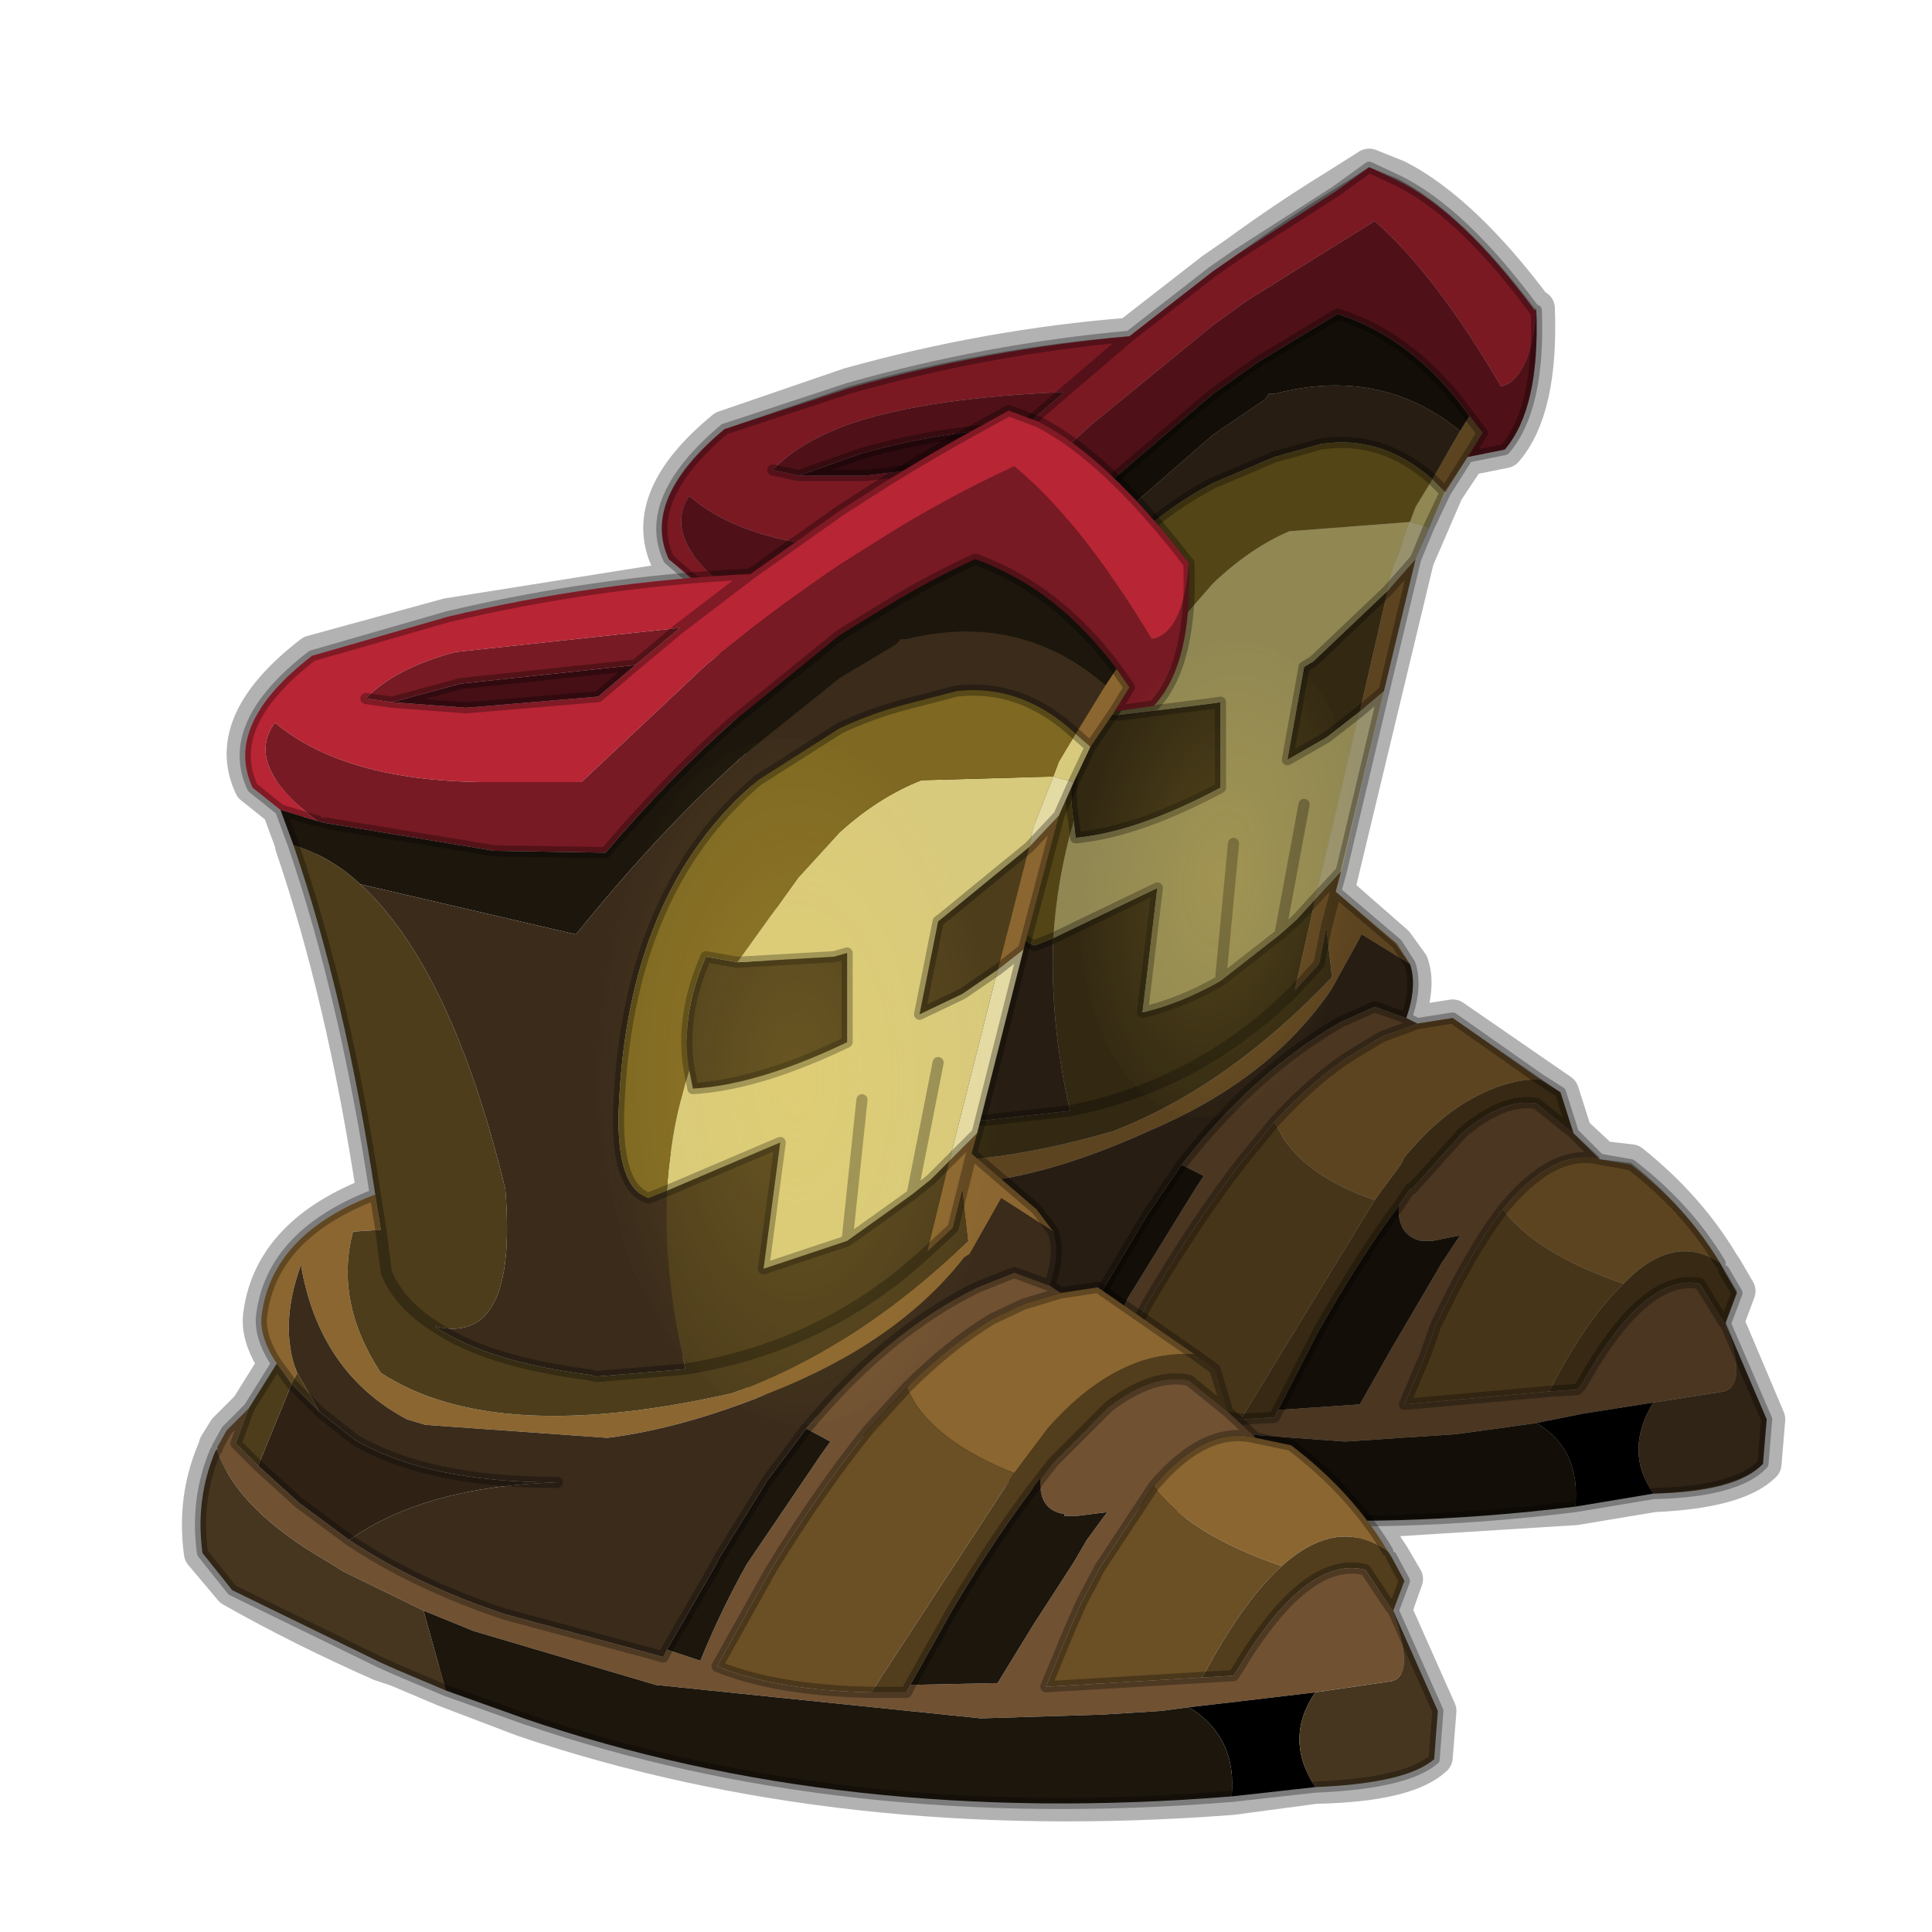 <?xml version="1.0" encoding="UTF-8" standalone="no"?>
<svg xmlns:xlink="http://www.w3.org/1999/xlink" height="520.0px" width="520.0px" xmlns="http://www.w3.org/2000/svg">
  <g transform="matrix(10.0, 0.0, 0.0, 10.0, 0.0, 0.0)">
    <use height="52.0" transform="matrix(1.0, 0.0, 0.0, 1.0, 0.0, 0.0)" width="52.0" xlink:href="#shape0"/>
    <use height="136.85" transform="matrix(0.073, 0.0, 0.0, 0.135, 16.032, 19.865)" width="148.25" xlink:href="#sprite0"/>
    <use height="136.85" transform="matrix(0.051, 0.0, -0.009, 0.094, 29.661, 17.215)" width="148.25" xlink:href="#sprite0"/>
  </g>
  <defs>
    <g id="shape0" transform="matrix(1.0, 0.0, 0.0, 1.0, 0.0, 0.0)">
      <path d="M52.0 0.0 L52.0 52.0 0.0 52.0 0.0 0.0 52.0 0.0" fill="#795fa9" fill-opacity="0.0" fill-rule="evenodd" stroke="none"/>
      <path d="M36.85 4.5 L37.6 4.8 Q39.35 5.7 41.3 8.3 L41.35 8.3 Q41.45 11.0 40.5 12.1 L39.5 12.3 38.9 13.2 38.1 15.05 35.95 24.0 37.55 25.4 37.95 25.95 Q38.15 26.5 37.85 27.4 L38.15 27.55 39.1 27.4 42.0 29.4 42.35 30.5 43.05 31.15 43.05 31.2 43.9 31.3 Q45.4 32.5 46.3 34.0 L46.4 34.15 46.75 34.75 46.45 35.55 46.45 35.6 47.55 38.2 47.45 39.4 Q46.75 40.1 44.5 40.2 L42.4 40.55 36.8 40.9 37.35 41.75 37.45 41.9 37.8 42.5 37.5 43.35 38.7 46.05 38.6 47.3 Q37.85 48.0 35.4 48.05 L33.15 48.35 Q22.7 49.15 14.1 46.25 L12.0 45.45 10.7 44.9 10.25 44.75 Q8.1 43.8 6.25 42.75 L5.45 41.8 Q5.25 40.35 5.8 39.05 L5.85 39.0 5.85 38.9 6.1 38.5 6.7 37.9 7.45 36.7 Q6.95 35.95 7.05 35.35 7.35 33.2 10.1 32.15 9.3 26.85 7.9 22.75 L7.9 22.7 7.55 21.75 6.8 21.15 Q6.0 19.45 8.4 17.6 L12.05 16.6 18.65 15.55 18.0 15.05 Q17.25 13.4 19.5 11.55 L22.85 10.4 Q26.6 9.35 30.4 9.05 L32.65 7.3 33.3 6.85 Q34.6 5.9 35.9 5.1 L36.85 4.5 Z" fill="none" stroke="#000000" stroke-linecap="round" stroke-linejoin="round" stroke-opacity="0.302" stroke-width="1.0"/>
      <path d="M42.35 30.5 L43.05 31.2 Q41.8 30.9 40.45 32.55 39.8 33.4 39.1 34.75 L38.65 35.65 38.35 36.5 37.8 37.8 41.7 37.45 42.45 37.4 42.55 37.3 Q44.25 34.25 45.75 34.55 L46.4 35.6 46.45 35.65 Q47.05 37.25 46.4 37.45 L44.5 37.75 42.6 38.05 41.35 38.3 40.65 38.4 39.2 38.6 36.2 38.8 28.05 38.2 Q25.7 37.75 23.55 36.95 L22.3 36.45 20.3 35.55 19.95 35.3 Q17.65 33.95 17.1 32.45 L17.1 32.4 17.15 32.35 17.35 31.9 17.9 31.3 17.6 32.2 17.95 32.6 18.15 32.85 19.15 33.75 20.4 34.65 Q22.1 35.75 24.3 36.45 L27.9 37.35 28.25 37.45 28.35 37.25 29.15 37.5 30.35 34.95 32.2 31.95 32.4 31.65 31.8 31.35 Q33.8 28.8 36.1 27.5 L37.0 27.1 37.85 27.4 38.15 27.55 37.2 27.9 36.45 28.35 Q35.4 29.0 34.3 30.2 L33.4 31.3 Q32.2 32.85 30.9 35.05 L29.55 37.65 33.4 38.2 34.3 38.15 34.4 37.95 36.6 37.8 37.45 36.3 38.45 34.6 38.8 34.0 39.3 33.25 38.55 33.4 38.25 33.4 Q37.6 33.25 37.65 32.45 L37.95 32.0 38.0 32.0 39.35 30.5 Q40.45 29.55 41.35 29.7 L42.35 30.5" fill="#705132" fill-rule="evenodd" stroke="none"/>
      <path d="M43.05 31.2 L43.9 31.35 Q45.4 32.5 46.3 34.0 45.05 33.15 43.7 34.55 41.35 33.75 40.45 32.55 41.8 30.9 43.05 31.2 M18.6 30.1 Q18.15 29.45 18.25 28.8 18.55 26.75 21.1 25.65 L21.2 26.5 20.5 26.6 Q20.05 28.45 21.2 30.25 24.05 32.15 29.95 30.45 33.05 29.25 35.85 26.3 L35.7 24.95 35.5 25.95 35.45 26.0 34.85 26.65 35.4 24.2 36.1 23.45 35.95 24.0 37.6 25.4 37.95 25.95 36.65 25.15 35.85 26.6 35.75 26.75 Q34.1 29.1 30.9 30.45 28.7 31.45 26.85 31.75 L22.3 31.6 21.85 31.45 Q19.65 30.35 19.25 27.55 18.65 29.15 19.1 30.35 L18.95 30.65 18.6 30.1 M39.5 12.3 L38.9 13.25 38.55 12.9 39.3 11.6 39.55 11.2 39.9 11.65 39.5 12.3 M38.1 15.05 L37.25 18.6 36.6 19.15 37.35 15.9 38.1 15.05 M38.15 27.55 L39.1 27.4 41.45 29.05 Q40.6 29.05 39.75 29.5 38.75 30.0 37.8 31.15 L37.7 31.35 37.0 32.3 Q35.25 31.7 34.55 30.65 L34.3 30.2 Q35.4 29.0 36.45 28.35 L37.2 27.9 38.15 27.55 M35.95 24.0 L35.7 24.95 35.95 24.0" fill="#8b6630" fill-rule="evenodd" stroke="none"/>
      <path d="M33.4 38.2 L29.55 37.65 30.9 35.05 Q32.2 32.85 33.4 31.3 L34.3 30.2 34.55 30.65 Q35.25 31.7 37.0 32.3 L33.4 38.2 M43.7 34.55 Q42.8 35.4 41.85 37.15 L41.7 37.45 37.8 37.8 38.35 36.5 38.65 35.65 39.1 34.75 Q39.8 33.4 40.45 32.55 41.35 33.75 43.7 34.55" fill="#6b4f25" fill-rule="evenodd" stroke="none"/>
      <path d="M46.3 34.0 L46.4 34.2 46.75 34.8 46.45 35.6 46.4 35.6 45.75 34.55 Q44.25 34.25 42.55 37.3 L42.45 37.4 41.7 37.45 41.85 37.15 Q42.8 35.4 43.7 34.55 45.05 33.15 46.3 34.0 M41.45 29.05 L42.0 29.4 42.35 30.5 41.35 29.7 Q40.45 29.55 39.35 30.5 L38.0 32.0 37.95 32.0 37.65 32.45 Q36.6 33.85 35.45 35.9 L34.4 37.95 34.3 38.15 33.4 38.2 37.0 32.3 37.7 31.35 37.8 31.15 Q38.75 30.0 39.75 29.5 40.6 29.05 41.45 29.05" fill="#523d1d" fill-rule="evenodd" stroke="none"/>
      <path d="M44.5 40.2 L42.4 40.55 Q42.55 39.0 41.35 38.3 L42.6 38.05 44.5 37.75 Q43.7 39.05 44.5 40.2" fill="#000000" fill-rule="evenodd" stroke="none"/>
      <path d="M46.45 35.6 L46.45 35.65 46.4 35.6 46.45 35.6 M17.9 31.3 L18.6 30.1 18.95 30.65 18.15 32.85 17.95 32.6 17.6 32.2 17.9 31.3 M21.1 25.65 Q20.3 20.5 19.05 16.6 L20.7 17.55 Q23.0 19.65 24.3 25.3 24.6 29.45 22.55 29.05 23.85 29.9 26.4 30.15 L26.55 30.15 28.8 29.9 Q28.25 27.5 28.35 25.25 L31.15 23.9 30.75 27.25 Q31.8 27.0 32.85 26.4 L34.45 25.15 34.9 24.75 35.4 24.2 34.85 26.65 35.45 26.0 35.5 25.95 35.7 24.95 35.85 26.3 Q33.05 29.25 29.95 30.45 24.05 32.15 21.2 30.25 20.05 28.45 20.5 26.6 L21.2 26.5 21.1 25.65 M46.45 35.65 L46.4 35.6 46.45 35.65 M30.1 19.25 L32.5 18.95 32.85 18.9 32.85 21.2 Q30.6 22.4 28.95 22.55 L28.9 22.1 Q28.65 20.7 29.3 19.15 L30.1 19.25 M36.6 19.15 L35.7 19.85 34.65 20.45 35.1 17.95 35.35 17.8 37.35 15.9 36.6 19.15 M34.85 26.65 Q32.3 29.2 28.8 29.9 32.3 29.2 34.85 26.65 M22.55 29.05 Q21.65 28.45 21.35 27.65 L21.2 26.5 21.35 27.65 Q21.65 28.45 22.55 29.05 M19.1 30.35 L19.7 31.35 Q19.25 31.0 18.95 30.65 L19.1 30.35" fill="#4d3d1b" fill-rule="evenodd" stroke="none"/>
      <path d="M46.45 35.65 L47.55 38.2 47.45 39.4 Q46.75 40.15 44.5 40.2 43.7 39.05 44.5 37.75 L46.4 37.45 Q47.05 37.25 46.45 35.65 M22.85 38.5 L21.6 38.0 21.2 37.85 17.5 36.1 16.75 35.1 Q16.55 33.75 17.1 32.45 L17.1 32.4 17.1 32.45 Q17.65 33.95 19.95 35.3 L20.3 35.55 22.3 36.45 22.85 38.5" fill="#47361f" fill-rule="evenodd" stroke="none"/>
      <path d="M18.7 15.65 L18.0 15.05 Q17.25 13.45 19.5 11.55 L22.85 10.45 Q26.55 9.4 30.4 9.05 L32.65 7.3 33.3 6.85 35.95 5.15 36.85 4.5 37.6 4.85 Q39.35 5.7 41.3 8.35 L41.35 8.35 Q41.2 10.2 40.4 10.4 38.65 7.4 37.0 5.95 L33.55 8.1 32.65 8.75 29.35 11.45 Q27.7 12.95 26.2 14.6 L23.7 14.75 Q20.25 14.8 18.55 13.35 17.8 14.5 19.65 15.9 L18.7 15.65 M27.55 11.5 L28.65 10.55 Q25.1 10.7 23.05 11.35 21.55 11.85 20.8 12.65 L21.5 12.8 23.3 12.8 26.6 12.4 27.55 11.5 M30.4 9.05 L28.65 10.55 30.4 9.05" fill="#b82535" fill-rule="evenodd" stroke="none"/>
      <path d="M21.5 12.8 L23.2 12.2 Q25.35 11.6 27.55 11.5 L26.6 12.4 23.3 12.8 21.5 12.8" fill="#460f15" fill-rule="evenodd" stroke="none"/>
      <path d="M41.35 8.35 Q41.45 11.0 40.5 12.1 L39.5 12.3 39.9 11.65 39.55 11.2 Q38.05 9.1 36.0 8.45 L33.85 9.75 32.65 10.6 29.95 12.9 Q28.3 14.55 26.8 16.5 L24.0 16.55 19.8 15.95 19.65 15.9 Q17.8 14.5 18.55 13.35 20.25 14.8 23.7 14.75 L26.2 14.6 Q27.7 12.95 29.35 11.45 L32.65 8.75 33.55 8.1 37.0 5.95 Q38.65 7.4 40.4 10.4 41.2 10.2 41.35 8.35 M27.55 11.5 Q25.35 11.6 23.2 12.2 L21.5 12.8 20.8 12.65 Q21.55 11.85 23.05 11.35 25.1 10.7 28.65 10.55 L27.55 11.5" fill="#771a23" fill-rule="evenodd" stroke="none"/>
      <path d="M42.4 40.55 Q32.7 41.75 24.75 39.2 L22.85 38.5 22.3 36.45 23.55 36.95 Q25.7 37.75 28.05 38.2 L36.2 38.8 39.2 38.6 40.65 38.4 41.35 38.3 Q42.55 39.0 42.4 40.55 M19.05 16.6 L19.0 16.55 18.7 15.65 19.65 15.9 19.8 15.95 24.0 16.55 26.8 16.5 Q28.3 14.55 29.95 12.9 L32.65 10.6 33.85 9.75 36.0 8.45 Q38.05 9.1 39.55 11.2 L39.3 11.6 Q37.15 9.85 34.3 10.6 L34.15 10.6 34.05 10.75 32.65 11.7 30.3 13.75 Q28.2 15.8 26.1 18.6 L20.7 17.55 19.05 16.6 M37.65 32.45 Q37.6 33.25 38.25 33.4 L38.55 33.4 39.3 33.25 38.8 34.0 38.45 34.6 37.45 36.3 36.6 37.8 34.4 37.95 35.45 35.9 Q36.6 33.85 37.65 32.45 M31.8 31.35 L32.4 31.65 32.2 31.95 30.35 34.95 29.15 37.5 28.35 37.25 29.5 35.0 29.6 34.85 30.85 32.75 31.8 31.35" fill="#1c160c" fill-rule="evenodd" stroke="none"/>
      <path d="M37.95 25.95 Q38.15 26.55 37.85 27.4 L37.0 27.1 36.1 27.5 Q33.8 28.8 31.8 31.35 L30.85 32.75 29.6 34.85 29.5 35.0 28.35 37.25 28.25 37.45 27.9 37.35 24.3 36.45 Q22.1 35.75 20.4 34.65 22.3 33.2 25.6 33.0 22.35 33.1 20.55 32.05 L19.7 31.35 19.1 30.35 Q18.65 29.15 19.25 27.55 19.65 30.35 21.85 31.45 L22.3 31.6 26.85 31.75 Q28.7 31.45 30.9 30.45 34.1 29.1 35.75 26.75 L35.85 26.6 36.65 25.15 37.95 25.95 M20.7 17.55 L26.1 18.6 Q28.2 15.8 30.3 13.75 L32.65 11.7 34.05 10.75 34.15 10.6 34.3 10.6 Q37.15 9.85 39.3 11.6 L38.55 12.9 Q37.2 11.7 35.55 11.95 L34.3 12.3 32.65 13.0 Q31.5 13.6 30.6 14.45 27.3 17.4 27.15 23.3 27.05 25.2 27.85 25.45 L28.35 25.25 Q28.25 27.5 28.8 29.9 L26.55 30.15 26.4 30.15 Q23.85 29.9 22.55 29.05 24.6 29.45 24.3 25.3 23.0 19.65 20.7 17.55" fill="#3a2b1b" fill-rule="evenodd" stroke="none"/>
      <path d="M38.9 13.25 L38.45 14.2 37.95 14.05 38.1 13.65 38.55 12.9 38.9 13.25 M30.1 19.25 L31.65 16.9 31.65 16.85 32.65 15.7 Q33.65 14.75 34.7 14.3 L37.95 14.05 37.45 15.45 37.35 15.9 35.35 17.8 35.1 17.95 34.65 20.45 35.7 19.85 36.6 19.15 35.4 24.2 34.9 24.75 34.45 25.15 32.85 26.4 Q31.8 27.0 30.75 27.25 L31.15 23.9 28.35 25.25 Q28.45 23.65 28.9 22.1 L28.95 22.55 Q30.6 22.4 32.85 21.2 L32.85 18.9 32.5 18.95 30.1 19.25 M33.2 22.7 L32.85 26.4 33.2 22.7 M35.1 21.65 L34.45 25.15 35.1 21.65" fill="#d8ca7c" fill-rule="evenodd" stroke="none"/>
      <path d="M28.35 25.25 L27.85 25.45 Q27.05 25.2 27.15 23.3 27.3 17.4 30.6 14.45 31.5 13.6 32.65 13.0 L34.3 12.3 35.55 11.95 Q37.2 11.7 38.55 12.9 L38.1 13.65 37.95 14.05 34.7 14.3 Q33.65 14.75 32.65 15.7 L31.65 16.85 31.65 16.9 30.1 19.25 29.3 19.15 Q28.65 20.7 28.9 22.1 28.45 23.65 28.35 25.25" fill="#7e6822" fill-rule="evenodd" stroke="none"/>
      <path d="M38.45 14.2 L38.1 15.05 37.35 15.9 37.45 15.45 37.95 14.05 38.45 14.2 M37.25 18.6 L36.1 23.45 35.4 24.2 36.6 19.15 37.25 18.6" fill="#e4daa3" fill-rule="evenodd" stroke="none"/>
      <path d="M20.4 34.65 L19.15 33.75 18.15 32.85 18.95 30.65 Q19.25 31.0 19.7 31.35 L20.55 32.05 Q22.35 33.1 25.6 33.0 22.3 33.2 20.4 34.65" fill="#2f2215" fill-rule="evenodd" stroke="none"/>
      <path d="M42.35 30.5 L43.05 31.2 43.9 31.35 Q45.4 32.5 46.3 34.0 M46.4 34.2 L46.75 34.8 46.45 35.6 46.45 35.65 47.55 38.2 47.45 39.4 Q46.75 40.15 44.5 40.2 L42.4 40.55 Q32.7 41.75 24.75 39.2 L22.85 38.5 21.6 38.0 21.2 37.85 17.5 36.1 16.75 35.1 Q16.55 33.75 17.1 32.45 L17.1 32.4 M17.15 32.35 L17.35 31.9 17.9 31.3 18.6 30.1 Q18.15 29.45 18.25 28.8 18.55 26.75 21.1 25.65 20.3 20.5 19.05 16.6 M19.0 16.55 L18.7 15.65 18.0 15.05 Q17.25 13.45 19.5 11.55 L22.85 10.45 Q26.55 9.4 30.4 9.05 L32.65 7.3 33.3 6.85 35.95 5.15 36.85 4.5 37.6 4.85 Q39.35 5.7 41.3 8.35 M41.35 8.35 Q41.45 11.0 40.5 12.1 L39.5 12.3 38.9 13.25 38.45 14.2 38.1 15.05 37.25 18.6 36.1 23.45 35.95 24.0 37.6 25.4 37.95 25.95 Q38.15 26.55 37.85 27.4 L38.15 27.55 39.1 27.4 41.45 29.05 42.0 29.4 42.35 30.5 41.35 29.7 Q40.45 29.55 39.35 30.5 L38.0 32.0 37.95 32.0 37.65 32.45 M34.4 37.95 L34.3 38.15 33.4 38.2 29.55 37.65 30.9 35.05 Q32.2 32.85 33.4 31.3 L34.3 30.2 Q35.4 29.0 36.45 28.35 L37.2 27.9 38.15 27.55 M40.45 32.55 Q39.8 33.4 39.1 34.75 L38.65 35.65 38.35 36.5 37.8 37.8 41.7 37.45 42.45 37.4 42.55 37.3 Q44.25 34.25 45.75 34.55 L46.4 35.6 46.45 35.65 M21.5 12.8 L23.2 12.2 Q25.35 11.6 27.55 11.5 L28.65 10.55 30.4 9.05 M20.8 12.65 L21.5 12.8 23.3 12.8 26.6 12.4 27.55 11.5 M19.65 15.9 L18.7 15.65 M39.55 11.2 Q38.05 9.1 36.0 8.45 L33.85 9.75 32.65 10.6 29.95 12.9 Q28.3 14.55 26.8 16.5 L24.0 16.55 19.8 15.95 M39.55 11.2 L39.9 11.65 39.5 12.3 M22.55 29.05 Q23.85 29.9 26.4 30.15 L26.55 30.15 28.8 29.9 Q32.3 29.2 34.85 26.65 L35.45 26.0 35.5 25.95 35.7 24.95 35.95 24.0 M28.35 25.25 L27.85 25.45 Q27.05 25.2 27.15 23.3 27.3 17.4 30.6 14.45 31.5 13.6 32.65 13.0 L34.3 12.3 35.55 11.95 Q37.2 11.7 38.55 12.9 M38.9 13.25 L38.55 12.9 M37.35 15.9 L38.1 15.05 M28.9 22.1 L28.95 22.55 Q30.6 22.4 32.85 21.2 L32.85 18.9 32.5 18.95 30.1 19.25 29.3 19.15 Q28.65 20.7 28.9 22.1 M28.35 25.25 L31.15 23.9 30.75 27.25 Q31.8 27.0 32.85 26.4 L33.2 22.7 M37.35 15.9 L35.35 17.8 35.1 17.95 34.65 20.45 35.7 19.85 36.6 19.15 37.25 18.6 M35.4 24.2 L36.1 23.45 M21.2 26.5 L21.1 25.65 M31.8 31.35 Q33.8 28.8 36.1 27.5 L37.0 27.1 37.85 27.4 M35.4 24.2 L34.9 24.75 34.45 25.15 32.85 26.4 M31.8 31.35 L30.85 32.75 29.6 34.85 29.5 35.0 28.35 37.25 28.25 37.45 27.9 37.35 24.3 36.45 Q22.1 35.75 20.4 34.65 L19.15 33.75 18.15 32.85 17.95 32.6 17.6 32.2 17.9 31.3 M34.4 37.95 L35.45 35.9 Q36.6 33.85 37.65 32.45 M21.2 26.5 L21.35 27.65 Q21.65 28.45 22.55 29.05 M18.95 30.65 Q19.25 31.0 19.7 31.35 L20.55 32.05 Q22.35 33.1 25.6 33.0 M18.95 30.65 L18.6 30.1 M34.45 25.15 L35.1 21.65 M40.45 32.55 Q41.8 30.9 43.05 31.2" fill="none" stroke="#000000" stroke-linecap="round" stroke-linejoin="round" stroke-opacity="0.302" stroke-width="0.3"/>
      <path d="M37.6 4.8 Q39.35 5.7 41.3 8.3 L41.35 8.3 Q41.45 11.0 40.5 12.1 L39.5 12.3 38.9 13.2 38.1 15.05 35.95 24.0 37.55 25.4 37.95 25.95 Q38.15 26.5 37.85 27.4 L38.15 27.55 39.1 27.4 42.0 29.4 42.35 30.5 43.05 31.15 43.05 31.2 43.9 31.3 Q45.4 32.5 46.3 34.0 L46.4 34.15 46.75 34.75 46.45 35.55 46.45 35.6 47.55 38.2 47.45 39.4 Q46.75 40.1 44.5 40.2 L42.4 40.55 Q32.7 41.7 24.75 39.15 L22.85 38.45 21.6 38.0 21.2 37.8 Q19.2 37.0 17.5 36.05 L16.75 35.1 Q16.55 33.75 17.1 32.45 L17.1 32.4 17.15 32.3 17.35 31.9 17.9 31.3 18.6 30.1 Q18.15 29.4 18.25 28.8 18.55 26.7 21.1 25.65 20.3 20.5 19.05 16.55 L19.0 16.5 18.7 15.6 18.0 15.05 Q17.25 13.4 19.5 11.55 L22.85 10.4 Q26.6 9.35 30.4 9.05 L32.65 7.3 33.3 6.85 Q34.6 5.9 35.9 5.1 L36.85 4.5 37.6 4.8" fill="#000000" fill-opacity="0.333" fill-rule="evenodd" stroke="none"/>
      <path d="M33.05 38.0 L33.8 38.7 Q32.45 38.35 31.05 40.0 L29.6 42.2 29.1 43.15 28.75 43.95 28.15 45.4 32.35 45.15 33.2 45.1 33.3 44.95 Q35.15 41.85 36.75 42.25 L37.45 43.3 37.5 43.4 Q38.1 45.1 37.45 45.25 L35.4 45.55 33.3 45.8 32.0 45.95 31.25 46.05 29.65 46.15 26.4 46.25 17.65 45.35 12.75 43.9 11.4 43.35 9.25 42.3 8.85 42.05 Q6.4 40.65 5.85 39.05 L5.85 39.0 5.85 38.95 6.1 38.5 6.7 37.9 6.35 38.85 6.75 39.25 6.95 39.45 8.05 40.45 9.4 41.45 Q11.2 42.65 13.6 43.45 L17.5 44.5 17.85 44.6 17.95 44.4 18.85 44.7 Q19.4 43.35 20.1 42.1 L22.1 39.15 22.35 38.8 21.7 38.45 Q23.85 35.85 26.3 34.65 L27.3 34.25 28.25 34.6 28.55 34.8 27.55 35.1 26.7 35.5 Q25.55 36.2 24.4 37.35 L23.4 38.45 Q22.1 40.05 20.75 42.25 L19.3 44.85 Q20.9 45.5 23.45 45.55 L24.4 45.55 24.5 45.35 26.85 45.3 27.8 43.75 28.9 42.05 29.25 41.45 29.8 40.7 29.0 40.8 28.65 40.8 28.65 40.75 Q27.95 40.65 28.0 39.8 L28.35 39.35 29.85 37.85 Q31.05 36.95 32.0 37.15 L33.05 38.0" fill="#705132" fill-rule="evenodd" stroke="none"/>
      <path d="M33.8 38.7 L34.75 38.9 Q36.4 40.15 37.35 41.75 36.0 40.8 34.5 42.15 32.0 41.3 31.05 40.0 32.45 38.35 33.8 38.7 M7.45 36.7 Q6.95 35.95 7.05 35.35 7.35 33.2 10.1 32.15 L10.25 33.1 9.5 33.15 Q9.0 35.05 10.25 36.95 13.3 38.95 19.7 37.5 23.05 36.3 26.05 33.4 L25.9 32.05 25.65 33.05 25.6 33.1 24.95 33.7 25.55 31.25 26.3 30.5 26.15 31.05 27.9 32.55 28.35 33.15 26.95 32.25 26.1 33.75 25.95 33.85 Q24.15 36.15 20.7 37.5 18.35 38.45 16.35 38.7 L11.45 38.35 10.95 38.2 Q8.6 36.95 8.1 34.05 7.5 35.7 8.0 36.95 L7.85 37.25 7.45 36.7 M30.0 19.15 L29.35 20.1 28.95 19.75 29.75 18.45 30.05 18.0 30.4 18.5 30.0 19.15 M28.5 21.95 L27.55 25.55 26.85 26.1 27.7 22.8 28.5 21.95 M28.55 34.8 L29.55 34.65 32.15 36.45 Q31.15 36.4 30.3 36.8 29.2 37.3 28.2 38.45 L28.05 38.65 27.3 39.65 Q25.4 38.9 24.65 37.8 L24.4 37.35 Q25.55 36.2 26.7 35.5 L27.55 35.1 28.55 34.8 M26.15 31.05 L25.9 32.05 26.15 31.05" fill="#8b6630" fill-rule="evenodd" stroke="none"/>
      <path d="M23.45 45.55 Q20.9 45.5 19.3 44.85 L20.75 42.25 Q22.1 40.05 23.4 38.45 L24.4 37.35 24.65 37.8 Q25.4 38.9 27.3 39.65 L23.45 45.55 M32.35 45.15 L28.15 45.4 28.75 43.95 29.1 43.15 29.6 42.2 31.05 40.0 Q32.0 41.3 34.5 42.15 33.55 43.0 32.55 44.8 L32.35 45.15" fill="#6b4f25" fill-rule="evenodd" stroke="none"/>
      <path d="M37.35 41.75 L37.45 41.9 37.8 42.55 37.5 43.35 37.45 43.3 36.75 42.25 Q35.15 41.85 33.3 44.95 L33.2 45.1 32.35 45.15 32.55 44.8 Q33.55 43.0 34.5 42.15 36.0 40.8 37.35 41.75 M32.15 36.45 L32.7 36.85 33.05 38.0 32.0 37.15 Q31.05 36.95 29.85 37.85 L28.35 39.35 28.0 39.8 Q26.9 41.2 25.65 43.3 L24.5 45.35 24.4 45.55 23.45 45.55 27.3 39.65 28.05 38.65 28.2 38.45 Q29.2 37.3 30.3 36.8 31.15 36.4 32.15 36.45" fill="#523d1d" fill-rule="evenodd" stroke="none"/>
      <path d="M35.4 48.1 L33.15 48.35 Q33.3 46.75 32.0 45.95 L33.3 45.8 35.4 45.55 Q34.55 46.8 35.4 48.1" fill="#000000" fill-rule="evenodd" stroke="none"/>
      <path d="M6.7 37.9 L7.45 36.7 7.85 37.25 6.95 39.45 6.75 39.25 6.35 38.85 6.7 37.9 M10.1 32.15 Q9.3 26.85 7.9 22.75 8.9 23.05 9.7 23.8 12.15 26.05 13.6 32.0 13.95 36.25 11.7 35.7 13.1 36.65 15.85 37.0 L16.05 37.05 18.45 36.85 Q22.2 36.25 24.95 33.7 L25.6 33.1 25.65 33.05 25.9 32.05 26.05 33.4 Q23.05 36.3 19.7 37.5 13.3 38.95 10.25 36.95 9.0 35.05 9.5 33.15 L10.25 33.1 10.1 32.15 M37.5 43.4 L37.45 43.3 37.5 43.35 37.45 43.3 37.5 43.35 37.5 43.4 M18.55 28.8 Q18.3 27.35 19.0 25.75 L19.85 25.9 22.45 25.75 22.8 25.65 22.8 28.05 Q20.4 29.2 18.65 29.3 L18.55 28.8 M26.85 26.1 L25.9 26.75 24.75 27.3 25.25 24.8 25.5 24.6 27.7 22.8 26.85 26.1 M24.95 33.7 Q22.2 36.25 18.45 36.85 17.85 34.35 17.95 32.05 L21.0 30.75 20.55 34.15 22.8 33.4 24.55 32.15 25.05 31.75 25.55 31.25 24.95 33.7 M10.25 33.1 L10.4 34.25 Q10.75 35.1 11.7 35.7 10.75 35.1 10.4 34.25 L10.25 33.1 M7.85 37.25 L8.0 36.95 8.6 38.0 7.85 37.25" fill="#4d3d1b" fill-rule="evenodd" stroke="none"/>
      <path d="M37.5 43.35 L38.7 46.05 38.6 47.35 Q37.85 48.0 35.4 48.1 34.55 46.8 35.4 45.55 L37.45 45.25 Q38.1 45.1 37.5 43.4 L37.5 43.35 M12.0 45.5 L10.7 44.95 10.25 44.75 6.25 42.8 5.45 41.8 Q5.25 40.35 5.8 39.05 L5.85 39.0 5.85 39.05 Q6.4 40.65 8.85 42.05 L9.25 42.3 11.4 43.35 12.0 45.5" fill="#47361f" fill-rule="evenodd" stroke="none"/>
      <path d="M7.55 21.8 L6.8 21.2 Q6.0 19.5 8.4 17.65 L12.05 16.6 Q16.05 15.65 20.2 15.45 L22.6 13.75 23.3 13.3 Q24.7 12.4 26.15 11.6 L27.15 11.05 27.95 11.35 Q29.8 12.3 31.95 15.1 L32.0 15.15 Q31.85 17.05 31.0 17.2 29.1 14.05 27.3 12.55 25.35 13.45 23.55 14.6 L22.6 15.2 Q20.75 16.45 19.0 17.9 L15.65 21.05 12.95 21.05 Q9.25 21.0 7.4 19.45 6.55 20.6 8.55 22.1 L7.55 21.8 M10.55 18.9 L12.55 19.05 16.1 18.75 17.1 17.9 18.3 16.9 12.25 17.55 Q10.6 18.0 9.85 18.8 L10.55 18.9 M20.2 15.45 L18.3 16.9 20.2 15.45" fill="#b82535" fill-rule="evenodd" stroke="none"/>
      <path d="M17.1 17.9 L16.1 18.75 12.55 19.05 10.55 18.9 12.4 18.4 17.1 17.9" fill="#460f15" fill-rule="evenodd" stroke="none"/>
      <path d="M32.0 15.15 Q32.1 17.9 31.05 19.0 L30.0 19.15 30.4 18.5 30.05 18.0 Q28.45 15.85 26.25 15.05 25.05 15.6 23.9 16.3 L22.6 17.1 19.7 19.45 Q17.95 21.0 16.3 22.95 L13.3 22.9 8.75 22.15 8.55 22.1 Q6.55 20.6 7.4 19.45 9.25 21.0 12.95 21.05 L15.65 21.05 19.0 17.9 Q20.75 16.45 22.6 15.2 L23.55 14.6 Q25.35 13.45 27.3 12.55 29.1 14.05 31.0 17.2 31.85 17.05 32.0 15.15 M10.55 18.9 L9.85 18.8 Q10.6 18.0 12.25 17.55 L18.3 16.9 17.1 17.9 12.4 18.4 10.55 18.9" fill="#771a23" fill-rule="evenodd" stroke="none"/>
      <path d="M33.15 48.35 Q22.7 49.2 14.1 46.25 L12.0 45.5 11.4 43.35 12.75 43.9 17.65 45.35 26.4 46.25 29.65 46.15 31.25 46.05 32.0 45.95 Q33.3 46.75 33.15 48.35 M7.9 22.75 L7.55 21.8 8.55 22.1 8.75 22.15 13.3 22.9 16.3 22.95 Q17.95 21.0 19.7 19.45 L22.6 17.1 23.9 16.3 Q25.05 15.6 26.25 15.05 28.45 15.85 30.05 18.0 L29.75 18.45 Q27.45 16.45 24.4 17.2 L24.25 17.2 24.1 17.35 22.6 18.25 20.05 20.3 Q17.8 22.3 15.5 25.15 L9.7 23.8 Q8.9 23.05 7.9 22.75 M28.0 39.8 Q27.95 40.65 28.65 40.75 L28.65 40.8 29.0 40.8 29.8 40.7 29.25 41.45 28.9 42.05 27.8 43.75 26.85 45.3 24.5 45.35 25.65 43.3 Q26.9 41.2 28.0 39.8 M21.7 38.45 L22.35 38.8 22.1 39.15 20.1 42.1 Q19.4 43.35 18.85 44.7 L17.95 44.4 19.25 42.15 19.35 41.95 20.65 39.85 21.7 38.45" fill="#1c160c" fill-rule="evenodd" stroke="none"/>
      <path d="M28.35 33.15 Q28.55 33.75 28.25 34.6 L27.3 34.25 26.3 34.65 Q23.85 35.85 21.7 38.45 L20.65 39.85 19.35 41.95 19.25 42.15 17.95 44.4 17.85 44.6 17.5 44.5 13.6 43.45 Q11.2 42.65 9.4 41.45 11.45 40.0 15.0 39.9 11.5 39.9 9.55 38.75 L8.6 38.0 8.0 36.95 Q7.5 35.7 8.1 34.05 8.6 36.95 10.95 38.2 L11.45 38.35 16.35 38.7 Q18.35 38.45 20.7 37.5 24.15 36.15 25.95 33.85 L26.1 33.75 26.95 32.25 28.35 33.15 M9.7 23.8 L15.5 25.15 Q17.8 22.3 20.05 20.3 L22.6 18.25 24.1 17.35 24.25 17.2 24.4 17.2 Q27.45 16.45 29.75 18.45 L28.95 19.75 Q27.5 18.4 25.75 18.6 L24.4 18.95 Q23.45 19.2 22.6 19.6 L20.4 21.0 Q16.85 24.0 16.65 29.95 16.6 31.95 17.45 32.25 L17.95 32.05 Q17.85 34.35 18.45 36.85 L16.05 37.05 15.85 37.0 Q13.1 36.65 11.7 35.7 13.95 36.25 13.6 32.0 12.15 26.05 9.7 23.8" fill="#3a2b1b" fill-rule="evenodd" stroke="none"/>
      <path d="M29.35 20.1 L28.9 21.05 28.35 20.9 28.5 20.5 28.95 19.75 29.35 20.1 M17.95 32.05 Q18.05 30.4 18.55 28.8 L18.65 29.3 Q20.4 29.2 22.8 28.05 L22.8 25.65 22.45 25.75 19.85 25.9 21.5 23.6 21.55 23.55 22.6 22.4 Q23.65 21.45 24.8 21.0 L28.35 20.9 27.8 22.3 27.7 22.8 25.5 24.6 25.25 24.8 24.75 27.3 25.9 26.75 26.85 26.1 25.55 31.25 25.05 31.75 24.55 32.15 22.8 33.4 20.55 34.15 21.0 30.75 17.95 32.05 M25.25 28.6 L24.55 32.15 25.25 28.6 M23.2 29.6 L22.8 33.4 23.2 29.6" fill="#d8ca7c" fill-rule="evenodd" stroke="none"/>
      <path d="M28.95 19.75 L28.5 20.5 28.35 20.9 24.8 21.0 Q23.65 21.45 22.6 22.4 L21.55 23.55 21.5 23.6 19.85 25.9 19.0 25.75 Q18.3 27.35 18.55 28.8 18.05 30.4 17.95 32.05 L17.45 32.25 Q16.6 31.95 16.65 29.95 16.85 24.0 20.4 21.0 L22.6 19.6 Q23.45 19.2 24.4 18.95 L25.75 18.6 Q27.5 18.4 28.95 19.75" fill="#7e6822" fill-rule="evenodd" stroke="none"/>
      <path d="M28.9 21.05 L28.5 21.95 27.7 22.8 27.8 22.3 28.35 20.9 28.9 21.05 M27.55 25.55 L26.3 30.5 25.55 31.25 26.85 26.1 27.55 25.55" fill="#e4daa3" fill-rule="evenodd" stroke="none"/>
      <path d="M9.4 41.45 L8.05 40.45 6.95 39.45 7.85 37.25 8.6 38.0 9.55 38.75 Q11.5 39.9 15.0 39.9 11.45 40.0 9.4 41.45" fill="#2f2215" fill-rule="evenodd" stroke="none"/>
      <path d="M33.05 38.0 L33.8 38.7 34.75 38.9 Q36.4 40.15 37.35 41.75 M37.45 41.9 L37.8 42.55 37.5 43.35 38.7 46.05 38.6 47.35 Q37.85 48.0 35.4 48.1 L33.15 48.35 Q22.7 49.2 14.1 46.25 L12.0 45.5 10.7 44.95 10.25 44.75 6.25 42.8 5.45 41.8 Q5.25 40.35 5.8 39.05 L5.85 39.0 M5.85 38.95 L6.1 38.5 6.7 37.9 7.45 36.7 Q6.95 35.95 7.05 35.35 7.35 33.2 10.1 32.15 9.3 26.85 7.9 22.75 L7.55 21.8 6.8 21.2 Q6.0 19.5 8.4 17.65 L12.05 16.6 Q16.05 15.65 20.2 15.45 L22.6 13.75 23.3 13.3 Q24.7 12.4 26.15 11.6 L27.15 11.05 27.95 11.35 Q29.8 12.3 31.95 15.1 M32.0 15.15 Q32.1 17.9 31.05 19.0 L30.0 19.15 29.35 20.1 28.9 21.05 28.5 21.95 27.55 25.55 26.3 30.5 26.15 31.05 27.9 32.55 28.35 33.15 Q28.55 33.75 28.25 34.6 L28.55 34.8 29.55 34.65 32.15 36.45 32.7 36.85 33.05 38.0 32.0 37.15 Q31.05 36.95 29.85 37.85 L28.35 39.35 28.0 39.8 M24.5 45.35 L24.4 45.55 23.45 45.55 Q20.9 45.5 19.3 44.85 L20.75 42.25 Q22.1 40.05 23.4 38.45 L24.4 37.35 Q25.55 36.2 26.7 35.5 L27.55 35.1 28.55 34.8 M37.45 43.3 L36.75 42.25 Q35.15 41.85 33.3 44.95 L33.2 45.1 32.35 45.15 28.15 45.4 28.75 43.95 29.1 43.15 29.6 42.2 31.05 40.0 Q32.45 38.35 33.8 38.7 M37.45 43.3 L37.5 43.35 M17.1 17.9 L16.1 18.75 12.55 19.05 10.55 18.9 9.85 18.8 M18.3 16.9 L20.2 15.45 M10.55 18.9 L12.4 18.4 17.1 17.9 18.3 16.9 M8.55 22.1 L7.55 21.8 M30.05 18.0 Q28.45 15.85 26.25 15.05 25.05 15.6 23.9 16.3 L22.6 17.1 19.7 19.45 Q17.95 21.0 16.3 22.95 L13.3 22.9 8.75 22.15 M30.05 18.0 L30.4 18.5 30.0 19.15 M29.35 20.1 L28.95 19.75 Q27.5 18.4 25.75 18.6 L24.4 18.95 Q23.45 19.2 22.6 19.6 L20.4 21.0 Q16.85 24.0 16.65 29.95 16.6 31.95 17.45 32.25 L17.95 32.05 M18.55 28.8 Q18.3 27.35 19.0 25.75 L19.85 25.9 M27.7 22.8 L28.5 21.95 M18.55 28.8 L18.65 29.3 Q20.4 29.2 22.8 28.05 L22.8 25.65 22.45 25.75 19.85 25.9 M27.7 22.8 L25.5 24.6 25.25 24.8 24.75 27.3 25.9 26.75 26.85 26.1 27.55 25.55 M25.55 31.25 L26.3 30.5 M10.25 33.1 L10.1 32.15 M24.95 33.7 L25.6 33.1 25.65 33.05 25.9 32.05 26.15 31.05 M21.7 38.45 Q23.85 35.85 26.3 34.65 L27.3 34.25 28.25 34.6 M18.45 36.85 Q22.2 36.25 24.95 33.7 M25.55 31.25 L25.05 31.75 24.55 32.15 22.8 33.4 20.55 34.15 21.0 30.75 17.95 32.05 M18.45 36.85 L16.05 37.05 15.85 37.0 Q13.1 36.65 11.7 35.7 10.75 35.1 10.4 34.25 L10.25 33.1 M21.7 38.45 L20.65 39.85 19.35 41.95 19.25 42.15 17.95 44.4 17.85 44.6 17.5 44.5 13.6 43.45 Q11.2 42.65 9.4 41.45 L8.05 40.45 6.95 39.45 6.75 39.25 6.35 38.85 6.7 37.9 M24.5 45.35 L25.65 43.3 Q26.9 41.2 28.0 39.8 M8.6 38.0 L9.55 38.75 Q11.5 39.9 15.0 39.9 M7.85 37.25 L8.6 38.0 M7.85 37.25 L7.45 36.7 M22.8 33.4 L23.2 29.6 M24.55 32.15 L25.25 28.6" fill="none" stroke="#000000" stroke-linecap="round" stroke-linejoin="round" stroke-opacity="0.302" stroke-width="0.3"/>
    </g>
    <g id="sprite0" transform="matrix(1.0, 0.0, 0.0, 1.0, 73.5, 65.0)">
      <use height="136.85" transform="matrix(1.0, 0.0, 0.0, 1.0, -73.5, -65.0)" width="148.25" xlink:href="#shape1"/>
    </g>
    <g id="shape1" transform="matrix(1.0, 0.0, 0.0, 1.0, 73.5, 65.0)">
      <path d="M36.65 -54.65 Q60.05 -42.0 69.75 -17.95 80.55 8.9 68.0 34.1 55.45 59.35 26.8 68.2 -1.8 77.05 -29.7 64.3 -57.6 51.6 -68.45 24.75 -79.3 -2.05 -66.75 -27.25 L-66.7 -27.3 Q-54.1 -52.5 -25.5 -61.4 3.1 -70.2 31.0 -57.5 L36.65 -54.65" fill="url(#gradient0)" fill-rule="evenodd" stroke="none"/>
    </g>
    <radialGradient cx="0" cy="0" gradientTransform="matrix(0.091, 0.0, 0.0, 0.091, 0.6, 3.4)" gradientUnits="userSpaceOnUse" id="gradient0" r="819.2" spreadMethod="pad">
      <stop offset="0.0" stop-color="#ffde4f" stop-opacity="0.157"/>
      <stop offset="1.0" stop-color="#ffde4f" stop-opacity="0.0"/>
    </radialGradient>
  </defs>
</svg>
